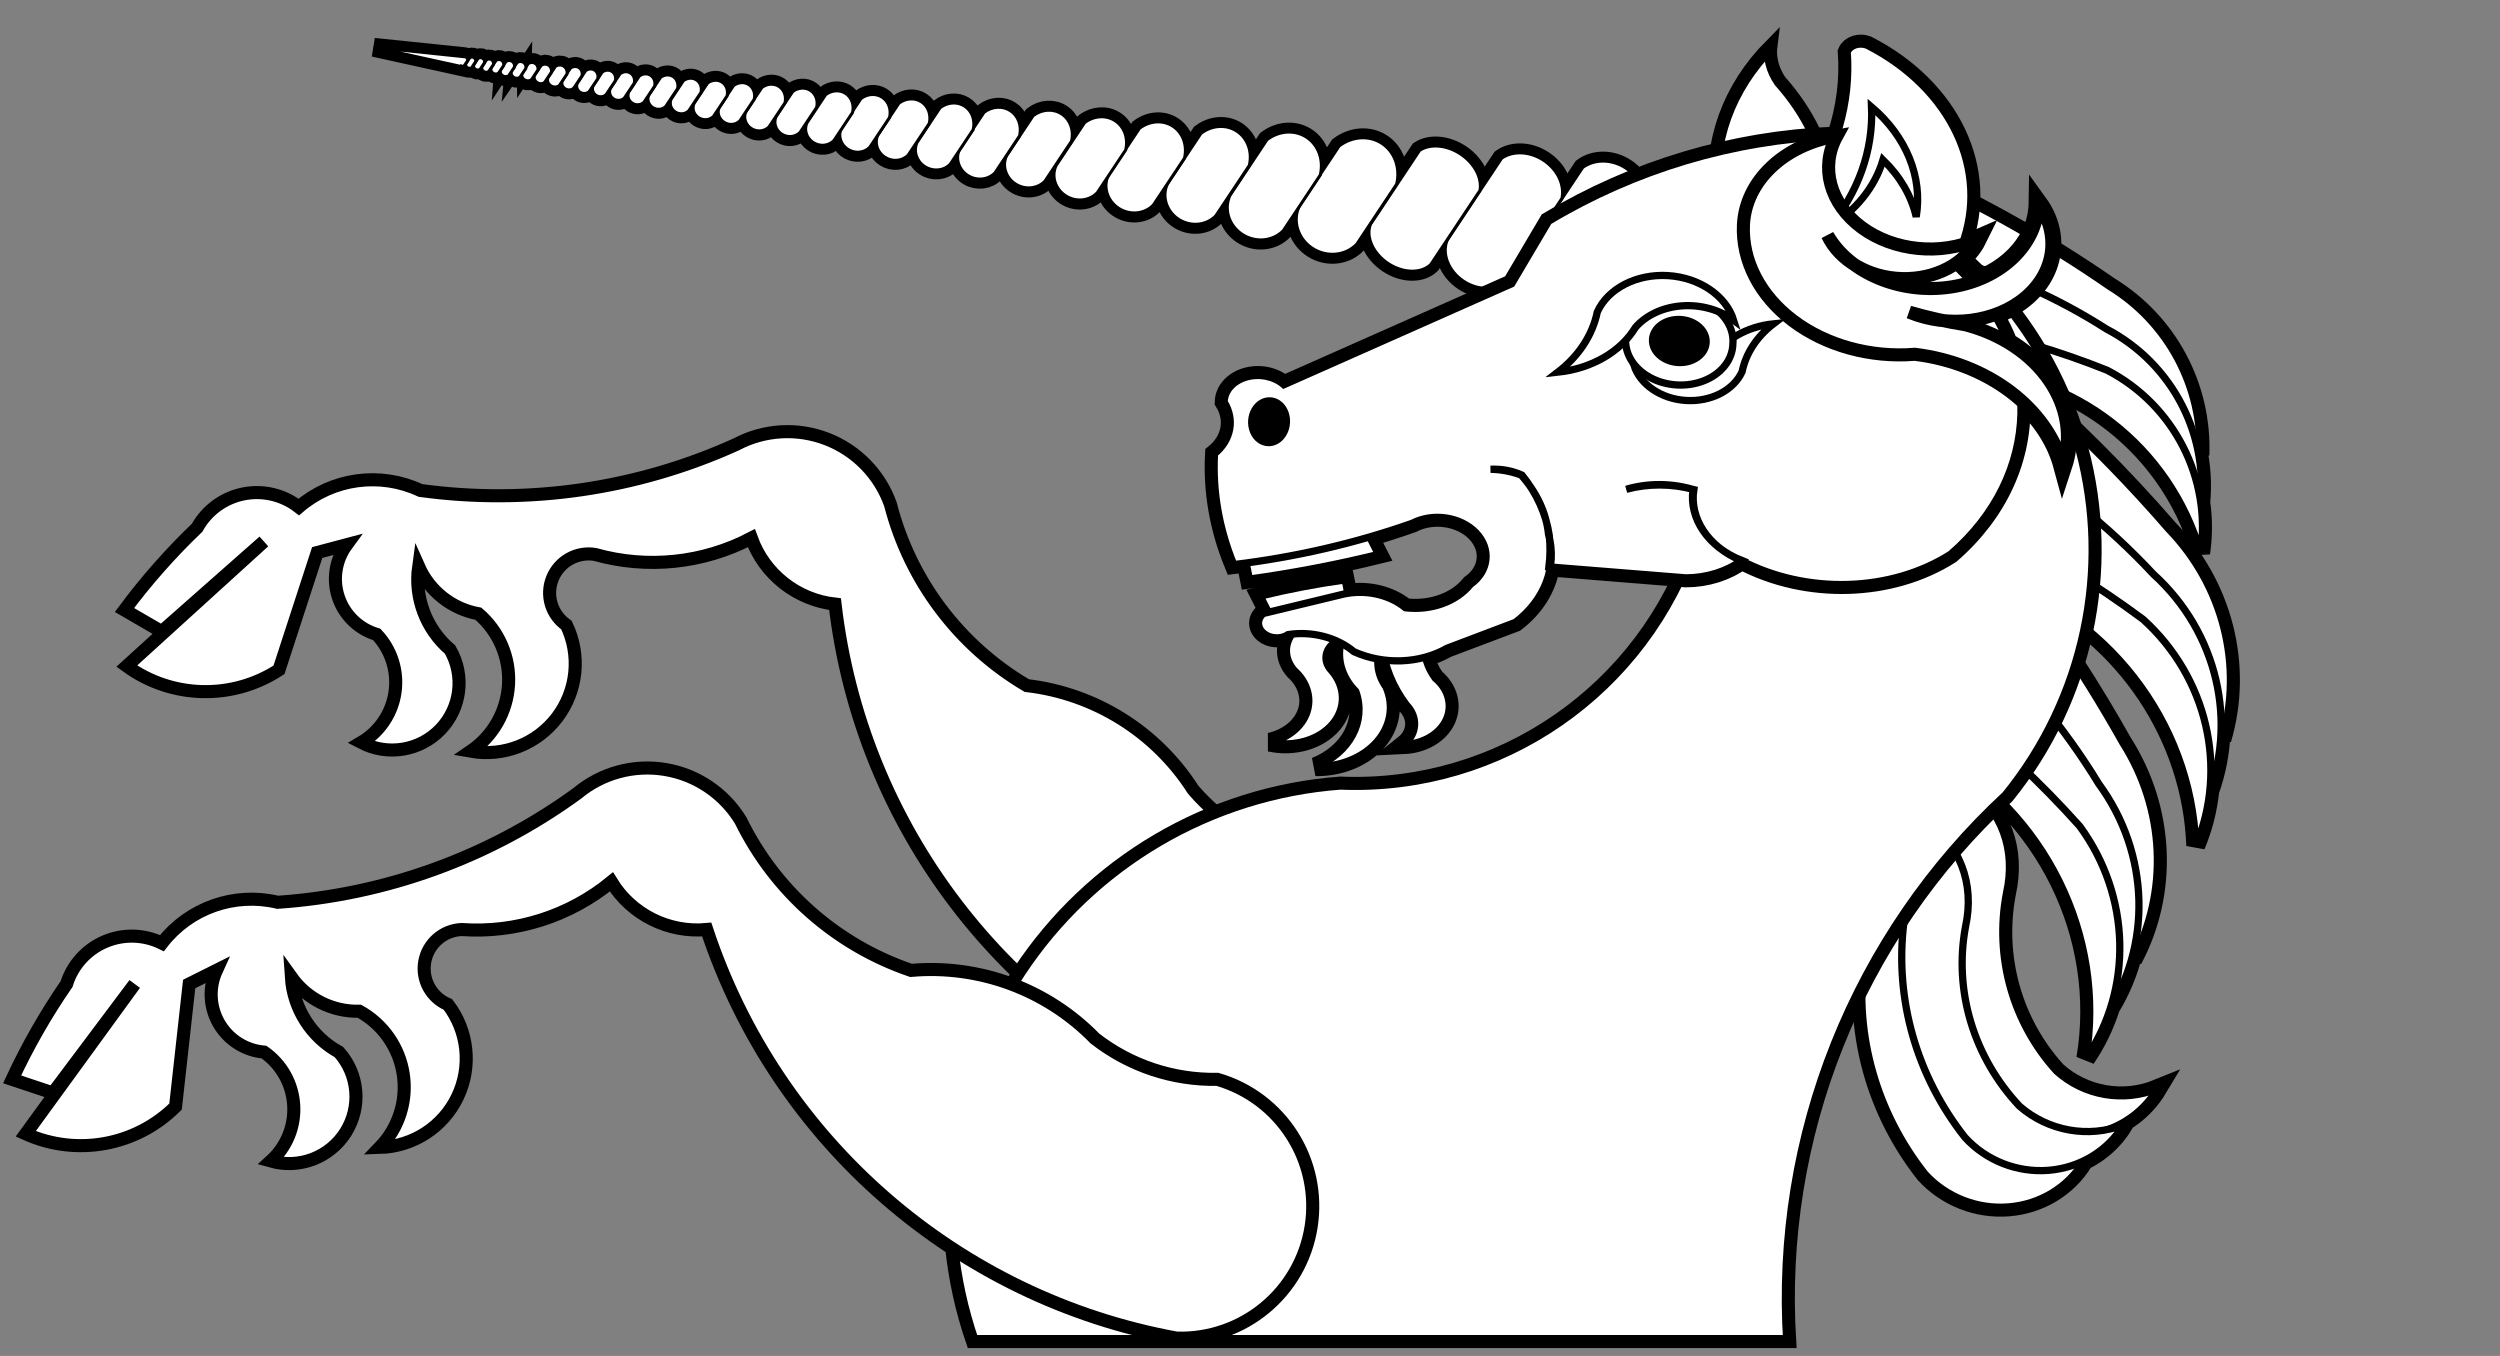 <?xml version="1.0" encoding="UTF-8" standalone="no"?>
<svg width="413px" height="224px" viewBox="0 0 413 224" version="1.1" xmlns="http://www.w3.org/2000/svg" xmlns:xlink="http://www.w3.org/1999/xlink">
    <rect x="0" y="0" width="413" height="224" fill="#808080" stroke="none"/>
    <!-- Generator: Sketch 3.6.1 (26313) - http://www.bohemiancoding.com/sketch -->
    <title>unicorn</title>
    <desc>Created with Sketch.</desc>
    <defs></defs>
    <g id="Page-1" stroke="none" stroke-width="1" fill="none" fill-rule="evenodd">
        <g id="group3-2" transform="translate(261.517, 26.9)" stroke="#000000" fill="#FFFFFF">
            <g id="shape4-3" transform="translate(39, 1)" stroke-width="3.12">
                <path d="M42.65,164.33 C45.857,163.059 48.538,160.813 50.3,157.92 C49.5,158.23 48.674,158.478 47.83,158.66 C51.207,157.41 54.057,155.047 55.91,151.96 C50.264,154.261 43.8,153.139 39.26,149.07 C32.007,141.118 28.931,130.21 30.96,119.64 C32.561,112.444 30.205,106.066 24.31,101.64 C22.717,100.068 20.325,99.631 18.279,100.539 C16.234,101.447 14.953,103.514 15.05,105.75 C13.193,105.087 11.137,105.409 9.628,106.599 C8.119,107.789 7.376,109.674 7.67,111.57 C5.212,111.053 2.735,112.174 1.599,114.32 C0.462,116.465 0.94,119.117 2.77,120.82 C5.823,123.236 7.54,126.9 7.39,130.68 C5.867,143.2 9.5,155.912 17.5,166.05 C20.997,169.875 26.119,171.892 31.293,171.481 C36.467,171.071 41.074,168.281 43.7,163.97 C43.355,164.102 43.004,164.222 42.65,164.33 L42.65,164.33 Z M26.46,49.82 C24.697,53.153 25.163,57.264 27.64,60.24 C27.451,60.419 27.277,60.613 27.12,60.82 C26.656,60.245 26.189,59.671 25.72,59.1 C19.22,63.427 17.365,72.18 21.49,79.06 C19.09,81.971 18.719,86.095 20.55,89.51 C18.351,90.898 17.651,93.787 18.95,96.12 C37.302,106.129 47.448,126.671 44.06,146.96 C45.819,144.385 47.193,141.559 48.14,138.57 C49.867,135.734 51.145,132.639 51.93,129.39 C51.899,129.807 51.862,130.224 51.82,130.64 C57.783,119.473 57.156,105.772 50.18,94.82 C45.263,86.064 39.806,77.614 33.84,69.52 C50.537,77.309 61.551,93.717 62.22,111.8 C63.429,108.924 64.21,105.879 64.54,102.76 C65.66,99.633 66.287,96.342 66.4,93 C66.452,93.416 66.499,93.833 66.54,94.25 C70.139,82.113 66.773,68.817 57.74,59.49 C49.911,50.46 41.42,42.009 32.34,34.21 C47.095,37.708 58.822,48.882 63.03,63.45 C63.436,60.682 63.443,57.87 63.05,55.1 C63.327,52.141 63.152,49.156 62.53,46.25 C62.661,46.595 62.788,46.942 62.91,47.29 C63.346,35.979 57.636,25.316 47.98,19.41 C37.614,12.236 26.615,6.024 15.12,0.85 C11.656,6.93 13.533,14.656 19.4,18.47 C18.621,21.761 19.899,25.198 22.64,27.18 C21.438,29.18 21.994,31.769 23.91,33.1 C21.232,38.57 22.243,45.196 26.46,49.82 L26.46,49.82 Z" id="path21"></path>
            </g>
            <g id="group5-5" transform="translate(73.852, 91.822) rotate(20) translate(-73.852, -91.822) translate(24.352, 12.822)" stroke-width="1.2">
                <g id="group6-6" transform="translate(53.79, 90.636) rotate(26.4) translate(-53.79, -90.636) translate(15.29, 66.636)">
                    <g id="shape7-7" transform="translate(0, 0.123)">
                        <path d="M70.01,30.53 C66.036,18.515 55.686,9.523 42.95,7.02 C28.953,3.455 14.65,1.139 0.22,0.1 C-0.566,4.592 0.832,9.184 4.006,12.538 C7.181,15.893 11.775,17.632 16.45,17.25 C35.379,9.913 57.02,15.278 70.01,30.53 L70.01,30.53 Z" id="path32"></path>
                    </g>
                    <g id="shape8-9" transform="translate(10.681, 11.899)">
                        <path d="M62.94,28.53 C60.044,14.942 48.615,4.62 34.45,2.8 C23.706,0.474 12.662,-0.271 1.69,0.59 C0.583,3.27 0.815,6.296 2.32,8.787 C3.824,11.278 6.431,12.951 9.38,13.32 C28.74,6.558 50.381,12.704 62.94,28.53 L62.94,28.53 Z" id="path37"></path>
                    </g>
                    <g id="shape9-11" transform="translate(17.57, 21)">
                        <path d="M58.92,26.53 C56.024,12.942 44.595,2.62 30.43,0.8 C20.805,0.501 11.171,1.057 1.65,2.46 C0.877,3.794 0.784,5.4 1.398,6.809 C2.013,8.218 3.266,9.271 4.79,9.66 C24.691,3.273 46.563,10.089 58.92,26.53 L58.92,26.53 Z" id="path42"></path>
                    </g>
                </g>
                <g id="group10-13" transform="translate(51.679, 56.895) rotate(14.8) translate(-51.679, -56.895) translate(13.179, 32.895)">
                    <g id="shape11-14" transform="translate(0, 0.123)">
                        <path d="M70.01,30.53 C66.036,18.515 55.686,9.523 42.95,7.02 C28.953,3.455 14.65,1.139 0.22,0.1 C-0.566,4.592 0.832,9.184 4.006,12.538 C7.181,15.893 11.775,17.632 16.45,17.25 C35.379,9.913 57.02,15.278 70.01,30.53 L70.01,30.53 Z" id="path50"></path>
                    </g>
                    <g id="shape12-16" transform="translate(10.681, 11.899)">
                        <path d="M62.94,28.53 C60.044,14.942 48.615,4.62 34.45,2.8 C23.706,0.474 12.662,-0.271 1.69,0.59 C0.583,3.27 0.815,6.296 2.32,8.787 C3.824,11.278 6.431,12.951 9.38,13.32 C28.74,6.558 50.381,12.704 62.94,28.53 L62.94,28.53 Z" id="path55"></path>
                    </g>
                    <g id="shape13-18" transform="translate(17.57, 21)">
                        <path d="M58.92,26.53 C56.024,12.942 44.595,2.62 30.43,0.8 C20.805,0.501 11.171,1.057 1.65,2.46 C0.877,3.794 0.784,5.4 1.398,6.809 C2.013,8.218 3.266,9.271 4.79,9.66 C24.691,3.273 46.563,10.089 58.92,26.53 L58.92,26.53 Z" id="path60"></path>
                    </g>
                </g>
                <g id="group14-20" transform="translate(0, 0.101)">
                    <g id="shape15-21" transform="translate(0, 0.863)">
                        <path d="M60.98,27.53 C57.52,16.752 48.505,8.686 37.41,6.44 C25.218,3.245 12.759,1.17 0.19,0.24 C-0.494,4.269 0.724,8.388 3.49,11.396 C6.256,14.405 10.258,15.964 14.33,15.62 C30.817,9.04 49.666,13.852 60.98,27.53 L60.98,27.53 Z" id="path68"></path>
                    </g>
                    <g id="shape16-23" transform="translate(9.174, 11.631)">
                        <path d="M54.95,25.53 C52.426,13.347 42.474,4.093 30.14,2.46 C20.78,0.37 11.159,-0.3 1.6,0.47 C0.634,2.874 0.836,5.59 2.147,7.824 C3.458,10.059 5.73,11.56 8.3,11.89 C25.162,5.826 44.011,11.337 54.95,25.53 L54.95,25.53 Z" id="path73"></path>
                    </g>
                    <g id="shape17-25" transform="translate(16.174, 20)">
                        <path d="M50.44,23.53 C47.916,11.347 37.964,2.093 25.63,0.46 C17.249,0.193 8.861,0.692 0.57,1.95 C-0.101,3.145 -0.18,4.583 0.354,5.844 C0.888,7.106 1.975,8.05 3.3,8.4 C20.632,2.675 39.678,8.788 50.44,23.53 L50.44,23.53 Z" id="path78"></path>
                    </g>
                </g>
                <g id="group18-27" transform="translate(26.254, 91)">
                    <g id="shape19-28" transform="translate(0, 16)">
                        <path d="M7.99,1.23 C15.296,3.374 19.849,8.561 20.84,15.87 C22.609,26.498 29.47,35.697 39.35,40.69 C45.211,42.959 51.9,41.802 56.58,37.71 C55.589,42.661 52.213,46.859 47.491,49.016 C42.769,51.172 37.265,51.029 32.67,48.63 C21.684,41.84 13.921,31.137 11.07,18.85 C9.92,15.245 7.055,12.388 3.36,11.16 C1.522,10.362 0.265,8.678 0.063,6.742 C-0.14,4.807 0.742,2.915 2.378,1.777 C4.013,0.64 6.152,0.432 7.99,1.23 L7.99,1.23 Z" id="path86"></path>
                    </g>
                    <g id="shape20-30" transform="translate(9.332, 0.537)">
                        <path d="M7.71,1.23 C14.761,3.374 19.154,8.561 20.11,15.87 C21.819,26.499 28.442,35.698 37.98,40.69 C43.637,42.959 50.093,41.802 54.61,37.71 C53.653,42.661 50.395,46.861 45.837,49.018 C41.278,51.174 35.965,51.03 31.53,48.63 C20.926,41.84 13.433,31.137 10.68,18.85 C9.571,15.246 6.806,12.388 3.24,11.16 C1.466,10.362 0.253,8.677 0.058,6.742 C-0.138,4.807 0.714,2.914 2.293,1.777 C3.871,0.64 5.936,0.432 7.71,1.23 L7.71,1.23 Z" id="path91"></path>
                    </g>
                    <g id="shape21-32" transform="translate(4.136, 8.059)">
                        <path d="M7.99,1.23 C15.296,3.374 19.849,8.561 20.84,15.87 C22.609,26.498 29.47,35.697 39.35,40.69 C45.211,42.959 51.9,41.802 56.58,37.71 C55.589,42.661 52.213,46.859 47.491,49.016 C42.769,51.172 37.265,51.029 32.67,48.63 C21.684,41.84 13.921,31.137 11.07,18.85 C9.92,15.245 7.055,12.388 3.36,11.16 C1.522,10.362 0.265,8.678 0.063,6.742 C-0.14,4.807 0.742,2.915 2.378,1.777 C4.013,0.64 6.152,0.432 7.99,1.23 L7.99,1.23 Z" id="path96"></path>
                    </g>
                </g>
            </g>
        </g>
        <g id="shape22-34" transform="translate(293.258, 20.164) rotate(3.5) translate(-293.258, -20.164) translate(282.758, 6.664)" stroke="#000000" stroke-width="2.16" fill="#FFFFFF">
            <path d="M1.49,26.53 C-0.197,17.528 2.499,8.351 9.02,0.9 C8.878,2.946 9.535,4.977 10.9,6.71 C15.794,11.567 19.032,17.359 20.3,23.52 L1.49,26.53 L1.49,26.53 Z" id="path101"></path>
        </g>
        <g id="shape23-36" transform="translate(126.696, 118.389) rotate(11.7) translate(-126.696, -118.389) translate(19.196, 70.889)" stroke="#000000" stroke-width="2.16" fill="#FFFFFF">
            <path d="M199.12,51.77 C191.799,51.906 184.654,49.523 178.88,45.02 C170.952,36.904 159.801,32.775 148.5,33.77 C136.206,29.588 126.083,20.682 120.37,9.02 C117.64,4.526 113.088,1.445 107.902,0.581 C102.715,-0.284 97.41,1.155 93.37,4.52 C78.894,15.054 61.741,21.293 43.88,22.52 C36.731,20.81 29.243,23.452 24.75,29.27 C21.794,27.814 18.35,27.723 15.322,29.021 C12.294,30.319 9.984,32.876 9,36.02 C5.565,41.009 2.554,46.278 0,51.77 L6.75,54.02 L20.25,36.02 L2.25,60.77 C10.636,64.543 20.479,62.753 27,56.27 L29.25,36.02 L33.75,33.77 C32.458,36.597 32.621,39.875 34.186,42.56 C35.751,45.245 38.524,47.001 41.62,47.27 C44.496,49.282 46.299,52.495 46.519,55.998 C46.739,59.501 45.352,62.914 42.75,65.27 C47.48,66.605 52.522,64.657 55.127,60.49 C57.732,56.323 57.272,50.936 54,47.27 C49.437,44.76 46.47,40.096 46.13,34.9 C48.717,38.517 52.925,40.621 57.37,40.52 C61.277,42.673 63.957,46.524 64.62,50.935 C65.282,55.346 63.852,59.814 60.75,63.02 C66.263,62.861 71.223,59.628 73.595,54.649 C75.966,49.669 75.351,43.781 72,39.4 C69.223,38.223 67.633,35.278 68.173,32.31 C68.712,29.342 71.236,27.145 74.25,27.02 C83.202,27.653 92.057,24.837 99,19.15 C102.323,24.559 108.43,27.61 114.75,27.02 C126.345,62.013 156.106,87.894 192.37,94.52 C203.357,94.865 212.883,86.98 214.598,76.122 C216.312,65.264 209.679,54.827 199.12,51.77 L199.12,51.77 Z" id="path106"></path>
        </g>
        <g id="shape24-38" transform="translate(156.854, 30.09)" stroke="#000000" stroke-width="2.16" fill="#FFFFFF">
            <path d="M123.05,58.78 C114.814,83.853 90.917,100.396 64.55,99.28 C42.988,100.892 23.392,112.414 11.5,130.473 C-0.392,148.531 -3.236,171.084 3.8,191.53 L138.8,191.53 C136.65,157.642 149.872,124.587 174.8,101.53 C187.848,85.429 192.408,64.058 187.068,44.033 C181.728,24.009 167.133,7.746 147.8,0.28 C135.054,2.326 124.259,10.789 119.229,22.678 C114.199,34.567 115.643,48.207 123.05,58.78 L123.05,58.78 Z" id="path111"></path>
        </g>
        <g id="shape25-40" transform="translate(2, 126.539)" stroke="#000000" stroke-width="2.16" fill="#FFFFFF">
            <path d="M199.12,51.77 C191.799,51.906 184.654,49.523 178.88,45.02 C170.952,36.904 159.801,32.775 148.5,33.77 C136.206,29.588 126.083,20.682 120.37,9.02 C117.64,4.526 113.088,1.445 107.902,0.581 C102.715,-0.284 97.41,1.155 93.37,4.52 C78.894,15.054 61.741,21.293 43.88,22.52 C36.731,20.81 29.243,23.452 24.75,29.27 C21.794,27.814 18.35,27.723 15.322,29.021 C12.294,30.319 9.984,32.876 9,36.02 C5.565,41.009 2.554,46.278 0,51.77 L6.75,54.02 L20.25,36.02 L2.25,60.77 C10.636,64.543 20.479,62.753 27,56.27 L29.25,36.02 L33.75,33.77 C32.458,36.597 32.621,39.875 34.186,42.56 C35.751,45.245 38.524,47.001 41.62,47.27 C44.496,49.282 46.299,52.495 46.519,55.998 C46.739,59.501 45.352,62.914 42.75,65.27 C47.48,66.605 52.522,64.657 55.127,60.49 C57.732,56.323 57.272,50.936 54,47.27 C49.437,44.76 46.47,40.096 46.13,34.9 C48.717,38.517 52.925,40.621 57.37,40.52 C61.277,42.673 63.957,46.524 64.62,50.935 C65.282,55.346 63.852,59.814 60.75,63.02 C66.263,62.861 71.223,59.628 73.595,54.649 C75.966,49.669 75.351,43.781 72,39.4 C69.223,38.223 67.633,35.278 68.173,32.31 C68.712,29.342 71.236,27.145 74.25,27.02 C83.202,27.653 92.057,24.837 99,19.15 C102.323,24.559 108.43,27.61 114.75,27.02 C126.345,62.013 156.106,87.894 192.37,94.52 C203.357,94.865 212.883,86.98 214.598,76.122 C216.312,65.264 209.679,54.827 199.12,51.77 L199.12,51.77 Z" id="path116"></path>
        </g>
        <g id="group26-42" transform="translate(181.479, 35.393) rotate(3) translate(-181.479, -35.393) translate(60.479, 13.393)">
            <g id="shape27-43">
                <path d="M15.31,2.59 L15.59,2.12 C15.613,1.976 15.579,1.829 15.494,1.712 C15.409,1.596 15.282,1.52 15.14,1.501 L0,0.73 L14.54,3.14 L14.57,3.06 C14.766,3.132 14.977,3.088 15.099,2.95 L15.31,2.59 L15.31,2.59 Z M16.62,2.72 L16.92,2.22 C16.962,1.959 16.844,1.701 16.621,1.57 C16.399,1.438 16.118,1.46 15.912,1.624 L15.61,2.13 L15.33,2.6 C15.235,2.838 15.35,3.124 15.602,3.273 C15.853,3.422 16.166,3.389 16.338,3.196 L16.62,2.72 L16.62,2.72 Z M18.01,2.97 L18.39,2.32 C18.436,2.034 18.306,1.752 18.063,1.608 C17.819,1.464 17.511,1.487 17.286,1.667 L16.95,2.24 L16.65,2.74 C16.546,3.001 16.672,3.314 16.948,3.477 C17.223,3.64 17.566,3.605 17.754,3.393 L18.01,2.97 L18.01,2.97 Z M19.54,3.1 C19.417,3.408 19.566,3.777 19.891,3.969 C20.215,4.161 20.619,4.119 20.841,3.87 L21.05,3.51 C21.014,3.846 21.228,4.187 21.573,4.345 C21.919,4.503 22.312,4.438 22.536,4.188 L22.87,3.62 C22.823,3.97 23.042,4.331 23.402,4.5 C23.762,4.668 24.176,4.603 24.41,4.341 L24.62,3.98 C24.627,4.351 24.888,4.703 25.272,4.855 C25.655,5.007 26.076,4.926 26.319,4.654 L26.74,3.95 L27.27,3.06 C27.344,2.631 27.152,2.205 26.786,1.988 C26.421,1.77 25.957,1.807 25.62,2.08 L25.28,2.67 C25.255,2.321 25.043,2.017 24.729,1.879 C24.414,1.741 24.047,1.791 23.773,2.009 L23.37,2.67 C23.385,2.313 23.195,1.984 22.884,1.825 C22.572,1.666 22.195,1.706 21.916,1.928 L21.59,2.49 C21.596,2.172 21.421,1.881 21.142,1.743 C20.862,1.605 20.527,1.642 20.278,1.84 L19.87,2.52 C19.921,2.214 19.783,1.911 19.522,1.756 C19.261,1.602 18.931,1.628 18.69,1.822 L18.4,2.33 L18.01,2.98 C17.898,3.261 18.034,3.598 18.33,3.773 C18.627,3.948 18.995,3.91 19.198,3.683 L19.54,3.1 L19.54,3.1 L19.54,3.1 Z M28.97,4.21 L29.51,3.29 C29.579,2.839 29.372,2.395 28.987,2.169 C28.603,1.943 28.117,1.979 27.76,2.26 L27.28,3.07 L26.76,3.96 C26.594,4.375 26.795,4.871 27.232,5.13 C27.67,5.389 28.214,5.332 28.513,4.997 L28.97,4.21 L28.97,4.21 Z M31.33,4.77 C31.258,5.259 31.538,5.747 32.015,5.962 C32.491,6.176 33.046,6.065 33.37,5.69 L33.84,4.89 L34.59,3.64 C34.697,3.093 34.479,2.562 34.04,2.302 C33.601,2.043 33.032,2.11 32.61,2.47 L32.11,3.32 C32.129,2.832 31.869,2.381 31.443,2.165 C31.016,1.949 30.501,2.005 30.12,2.31 L29.53,3.31 L28.99,4.22 C28.797,4.689 29.025,5.255 29.523,5.546 C30.021,5.838 30.638,5.767 30.97,5.38 L31.33,4.77 L31.33,4.77 Z M36.51,5.17 L37.22,3.97 C37.324,3.402 37.094,2.852 36.637,2.584 C36.181,2.315 35.592,2.381 35.15,2.75 L34.61,3.65 L33.87,4.91 C33.646,5.435 33.865,6.054 34.385,6.363 C34.904,6.672 35.567,6.577 35.94,6.14 L36.51,5.17 L36.51,5.17 Z M39.35,5.48 L40.13,4.16 C40.239,3.549 39.99,2.96 39.5,2.67 C39.011,2.38 38.378,2.447 37.9,2.84 L37.22,3.98 L36.51,5.17 C36.266,5.738 36.503,6.409 37.066,6.743 C37.629,7.078 38.347,6.974 38.75,6.5 L39.35,5.48 L39.35,5.48 Z M42.4,5.87 L43.28,4.39 C43.405,3.724 43.137,3.079 42.604,2.762 C42.07,2.444 41.379,2.519 40.86,2.95 L40.14,4.16 L39.36,5.48 C39.107,6.093 39.365,6.808 39.968,7.167 C40.571,7.526 41.34,7.421 41.78,6.92 L42.4,5.87 L42.4,5.87 Z M45.76,6.23 L46.66,4.71 C46.795,3.992 46.505,3.296 45.93,2.955 C45.355,2.613 44.61,2.694 44.05,3.16 L43.32,4.41 L42.44,5.89 C42.167,6.551 42.445,7.323 43.096,7.71 C43.747,8.097 44.577,7.982 45.05,7.44 L45.76,6.23 L45.76,6.23 Z M49.44,6.67 L50.47,4.92 C50.621,4.119 50.297,3.344 49.655,2.964 C49.013,2.584 48.182,2.678 47.56,3.2 L46.67,4.71 L45.77,6.24 C45.476,6.973 45.788,7.823 46.507,8.249 C47.226,8.676 48.141,8.553 48.67,7.96 L49.44,6.67 L49.44,6.67 Z M53.27,7.18 L54.37,5.34 C54.529,4.509 54.193,3.702 53.525,3.308 C52.858,2.915 51.994,3.015 51.35,3.56 L50.53,4.96 L49.5,6.7 C49.187,7.462 49.51,8.351 50.261,8.795 C51.011,9.238 51.966,9.105 52.51,8.48 L53.27,7.18 L53.27,7.18 Z M57.41,7.87 C57.187,8.758 57.643,9.701 58.508,10.14 C59.373,10.578 60.417,10.396 61.02,9.7 L61.87,8.26 C61.535,9.263 62.006,10.382 62.989,10.919 C63.973,11.456 65.189,11.259 65.88,10.45 L66.95,8.64 L68.32,6.33 C68.525,5.243 68.087,4.19 67.215,3.673 C66.343,3.157 65.215,3.283 64.37,3.99 L63.21,5.94 C63.356,4.985 62.95,4.078 62.179,3.639 C61.408,3.2 60.423,3.315 59.68,3.93 L58.72,5.55 C58.828,4.659 58.428,3.828 57.701,3.436 C56.974,3.043 56.059,3.162 55.37,3.74 L54.41,5.36 L53.32,7.21 C52.985,8.049 53.344,9.021 54.167,9.508 C54.991,9.994 56.037,9.851 56.64,9.17 L57.41,7.87 L57.41,7.87 Z M68.34,6.34 L66.97,8.66 C66.533,9.697 66.971,10.914 67.997,11.519 C69.023,12.124 70.327,11.932 71.06,11.07 L73.57,6.81 C73.777,5.689 73.323,4.605 72.424,4.074 C71.525,3.543 70.362,3.672 69.49,4.4 L68.34,6.34 L68.34,6.34 Z M83.85,10.96 C83.391,12.274 83.993,13.753 85.28,14.473 C86.567,15.192 88.171,14.947 89.09,13.89 L90.41,11.66 L92.29,8.47 C92.553,7.045 91.974,5.666 90.831,4.992 C89.687,4.318 88.208,4.483 87.1,5.41 L85.67,7.83 C85.927,6.491 85.388,5.192 84.313,4.557 C83.238,3.922 81.847,4.082 80.81,4.96 L79.58,7.04 C79.692,5.827 79.124,4.715 78.127,4.196 C77.131,3.678 75.889,3.847 74.95,4.63 L72.12,9.42 C71.635,10.583 72.124,11.945 73.272,12.626 C74.42,13.306 75.881,13.099 76.71,12.14 L77.66,10.53 C77.417,11.75 78.079,13.006 79.266,13.576 C80.453,14.145 81.86,13.883 82.68,12.94 L83.85,10.96 L83.85,10.96 Z M97.34,12.93 C96.948,14.46 97.73,16.088 99.221,16.847 C100.711,17.605 102.511,17.291 103.55,16.09 L105.3,13.14 L107.3,9.75 C107.609,8.082 106.933,6.469 105.595,5.679 C104.256,4.89 102.526,5.084 101.23,6.17 L99.63,8.87 C99.815,7.355 99.136,5.943 97.902,5.275 C96.667,4.607 95.111,4.809 93.94,5.79 L92.34,8.5 L90.46,11.69 C89.881,13.117 90.486,14.777 91.889,15.608 C93.292,16.438 95.076,16.194 96.1,15.03 L97.34,12.93 L97.34,12.93 Z M107.31,9.76 L105.31,13.15 C104.627,14.811 105.332,16.749 106.969,17.715 C108.607,18.681 110.687,18.386 111.87,17.02 L115.92,10.18 C116.26,8.375 115.532,6.626 114.084,5.77 C112.636,4.914 110.763,5.124 109.36,6.3 L107.31,9.76 L107.31,9.76 Z M132.1,16.38 C131.24,18.469 132.124,20.907 134.182,22.125 C136.241,23.342 138.859,22.975 140.35,21.26 L145.45,12.65 C145.873,10.382 144.956,8.186 143.137,7.11 C141.318,6.034 138.965,6.296 137.2,7.77 L134.69,12 C135.085,9.888 134.232,7.843 132.538,6.841 C130.843,5.84 128.652,6.085 127.01,7.46 L124.97,10.92 C125.234,9.026 124.409,7.242 122.873,6.388 C121.338,5.534 119.388,5.775 117.92,7 L113.58,14.33 C112.84,16.108 113.591,18.19 115.346,19.228 C117.102,20.266 119.335,19.948 120.6,18.48 L122.13,15.89 C121.566,17.831 122.518,19.939 124.409,20.94 C126.301,21.941 128.614,21.562 129.95,20.03 L132.11,16.39 L132.1,16.38 L132.1,16.38 Z M165.89,21.29 L169.92,14.47 C170.425,11.772 169.336,9.159 167.173,7.878 C165.009,6.596 162.21,6.906 160.11,8.66 L157.27,13.46 C157.67,10.983 156.627,8.62 154.629,7.477 C152.631,6.333 150.073,6.635 148.15,8.24 L142.53,17.73 C141.57,20.035 142.543,22.734 144.819,24.08 C147.095,25.425 149.99,25.013 151.63,23.11 L153.93,19.21 C153.081,21.698 154.232,24.483 156.668,25.832 C159.104,27.181 162.129,26.709 163.86,24.71 L165.89,21.29 L165.89,21.29 Z M178.72,23.24 L183.73,14.77 C183.996,12.685 182.577,10.325 180.222,8.934 C177.867,7.543 175.116,7.44 173.42,8.68 L169.98,14.5 L165.94,21.32 C165.233,23.436 166.601,26.11 169.167,27.628 C171.733,29.146 174.735,29.058 176.25,27.42 L178.72,23.24 L178.72,23.24 Z M191.5,25.21 L197.31,15.38 C197.679,13.121 196.33,10.642 193.975,9.251 C191.62,7.86 188.8,7.876 187,9.29 L183.75,14.79 L178.74,23.26 C177.928,25.572 179.213,28.383 181.775,29.896 C184.337,31.409 187.418,31.178 189.05,29.35 L191.5,25.21 L191.5,25.21 Z M197.33,15.4 L191.52,25.22 C190.6,27.707 191.827,30.663 194.415,32.193 C197.003,33.723 200.184,33.375 201.92,31.37 L210.86,16.24 C211.306,13.828 210.002,11.243 207.631,9.842 C205.261,8.441 202.367,8.546 200.47,10.1 L197.33,15.4 L197.33,15.4 Z M224.3,17.06 C224.705,14.568 223.405,12.003 221.066,10.679 C218.727,9.355 215.866,9.564 213.95,11.2 L204.55,27.08 C203.558,29.677 204.717,32.706 207.283,34.224 C209.848,35.742 213.061,35.3 214.86,33.18 L217.07,29.44 C216.523,31.312 217.037,33.389 218.431,34.933 C219.824,36.478 221.9,37.27 223.92,37.03 C223.676,39.672 226.555,42.112 230.36,42.49 C232.348,42.688 234.298,42.282 235.713,41.376 C237.128,40.471 237.87,39.153 237.75,37.76 L240.07,14.53 C240.464,13.188 239.998,11.748 238.79,10.58 C237.581,9.412 235.749,8.629 233.76,8.43 C231.77,8.23 229.817,8.635 228.4,9.541 C226.983,10.446 226.239,11.765 226.36,13.16 L226.31,13.65 L224.3,17.06 L224.3,17.06 Z" id="path124" fill="#FFFFFF"></path>
                <path d="M15.31,2.59 L15.59,2.12 C15.613,1.976 15.579,1.829 15.494,1.712 C15.409,1.596 15.282,1.52 15.14,1.501 L0,0.73 L14.54,3.14 L14.57,3.06 C14.766,3.132 14.977,3.088 15.099,2.95 L15.31,2.59 M16.62,2.72 L16.92,2.22 C16.962,1.959 16.844,1.701 16.621,1.57 C16.399,1.438 16.118,1.46 15.912,1.624 L15.61,2.13 L15.33,2.6 C15.235,2.838 15.35,3.124 15.602,3.273 C15.853,3.422 16.166,3.389 16.338,3.196 L16.62,2.72 M18.01,2.97 L18.39,2.32 C18.436,2.034 18.306,1.752 18.063,1.608 C17.819,1.464 17.511,1.487 17.286,1.667 L16.95,2.24 L16.65,2.74 C16.546,3.001 16.672,3.314 16.948,3.477 C17.223,3.64 17.566,3.605 17.754,3.393 L18.01,2.97 M19.54,3.1 C19.417,3.408 19.566,3.777 19.891,3.969 C20.215,4.161 20.619,4.119 20.841,3.87 L21.05,3.51 C21.014,3.846 21.228,4.187 21.573,4.345 C21.919,4.503 22.312,4.438 22.536,4.188 L22.87,3.62 C22.823,3.97 23.042,4.331 23.402,4.5 C23.762,4.668 24.176,4.603 24.41,4.341 L24.62,3.98 C24.627,4.351 24.888,4.703 25.272,4.855 C25.655,5.007 26.076,4.926 26.319,4.654 L26.74,3.95 L27.27,3.06 C27.344,2.631 27.152,2.205 26.786,1.988 C26.421,1.77 25.957,1.807 25.62,2.08 L25.28,2.67 C25.255,2.321 25.043,2.017 24.729,1.879 C24.414,1.741 24.047,1.791 23.773,2.009 L23.37,2.67 C23.385,2.313 23.195,1.984 22.884,1.825 C22.572,1.666 22.195,1.706 21.916,1.928 L21.59,2.49 C21.596,2.172 21.421,1.881 21.142,1.743 C20.862,1.605 20.527,1.642 20.278,1.84 L19.87,2.52 C19.921,2.214 19.783,1.911 19.522,1.756 C19.261,1.602 18.931,1.628 18.69,1.822 L18.4,2.33 L18.01,2.98 C17.898,3.261 18.034,3.598 18.33,3.773 C18.627,3.948 18.995,3.91 19.198,3.683 L19.54,3.1 M28.97,4.21 L29.51,3.29 C29.579,2.839 29.372,2.395 28.987,2.169 C28.603,1.943 28.117,1.979 27.76,2.26 L27.28,3.07 L26.76,3.96 C26.594,4.375 26.795,4.871 27.232,5.13 C27.67,5.389 28.214,5.332 28.513,4.997 L28.97,4.21 M31.33,4.77 C31.258,5.259 31.538,5.747 32.015,5.962 C32.491,6.176 33.046,6.065 33.37,5.69 L33.84,4.89 L34.59,3.64 C34.697,3.093 34.479,2.562 34.04,2.302 C33.601,2.043 33.032,2.11 32.61,2.47 L32.11,3.32 C32.129,2.832 31.869,2.381 31.443,2.165 C31.016,1.949 30.501,2.005 30.12,2.31 L29.53,3.31 L28.99,4.22 C28.797,4.689 29.025,5.255 29.523,5.546 C30.021,5.838 30.638,5.767 30.97,5.38 L31.33,4.77 M36.51,5.17 L37.22,3.97 C37.324,3.402 37.094,2.852 36.637,2.584 C36.181,2.315 35.592,2.381 35.15,2.75 L34.61,3.65 L33.87,4.91 C33.646,5.435 33.865,6.054 34.385,6.363 C34.904,6.672 35.567,6.577 35.94,6.14 L36.51,5.17 M39.35,5.48 L40.13,4.16 C40.239,3.549 39.99,2.96 39.5,2.67 C39.011,2.38 38.378,2.447 37.9,2.84 L37.22,3.98 L36.51,5.17 C36.266,5.738 36.503,6.409 37.066,6.743 C37.629,7.078 38.347,6.974 38.75,6.5 L39.35,5.48 M42.4,5.87 L43.28,4.39 C43.405,3.724 43.137,3.079 42.604,2.762 C42.07,2.444 41.379,2.519 40.86,2.95 L40.14,4.16 L39.36,5.48 C39.107,6.093 39.365,6.808 39.968,7.167 C40.571,7.526 41.34,7.421 41.78,6.92 L42.4,5.87 M45.76,6.23 L46.66,4.71 C46.795,3.992 46.505,3.296 45.93,2.955 C45.355,2.613 44.61,2.694 44.05,3.16 L43.32,4.41 L42.44,5.89 C42.167,6.551 42.445,7.323 43.096,7.71 C43.747,8.097 44.577,7.982 45.05,7.44 L45.76,6.23 M49.44,6.67 L50.47,4.92 C50.621,4.119 50.297,3.344 49.655,2.964 C49.013,2.584 48.182,2.678 47.56,3.2 L46.67,4.71 L45.77,6.24 C45.476,6.973 45.788,7.823 46.507,8.249 C47.226,8.676 48.141,8.553 48.67,7.96 L49.44,6.67 M53.27,7.18 L54.37,5.34 C54.529,4.509 54.193,3.702 53.525,3.308 C52.858,2.915 51.994,3.015 51.35,3.56 L50.53,4.96 L49.5,6.7 C49.187,7.462 49.51,8.351 50.261,8.795 C51.011,9.238 51.966,9.105 52.51,8.48 L53.27,7.18 M57.41,7.87 C57.187,8.758 57.643,9.701 58.508,10.14 C59.373,10.578 60.417,10.396 61.02,9.7 L61.87,8.26 C61.535,9.263 62.006,10.382 62.989,10.919 C63.973,11.456 65.189,11.259 65.88,10.45 L66.95,8.64 L68.32,6.33 C68.525,5.243 68.087,4.19 67.215,3.673 C66.343,3.157 65.215,3.283 64.37,3.99 L63.21,5.94 C63.356,4.985 62.95,4.078 62.179,3.639 C61.408,3.2 60.423,3.315 59.68,3.93 L58.72,5.55 C58.828,4.659 58.428,3.828 57.701,3.436 C56.974,3.043 56.059,3.162 55.37,3.74 L54.41,5.36 L53.32,7.21 C52.985,8.049 53.344,9.021 54.167,9.508 C54.991,9.994 56.037,9.851 56.64,9.17 L57.41,7.87 M68.34,6.34 L66.97,8.66 C66.533,9.697 66.971,10.914 67.997,11.519 C69.023,12.124 70.327,11.932 71.06,11.07 L73.57,6.81 C73.777,5.689 73.323,4.605 72.424,4.074 C71.525,3.543 70.362,3.672 69.49,4.4 L68.34,6.34 M83.85,10.96 C83.391,12.274 83.993,13.753 85.28,14.473 C86.567,15.192 88.171,14.947 89.09,13.89 L90.41,11.66 L92.29,8.47 C92.553,7.045 91.974,5.666 90.831,4.992 C89.687,4.318 88.208,4.483 87.1,5.41 L85.67,7.83 C85.927,6.491 85.388,5.192 84.313,4.557 C83.238,3.922 81.847,4.082 80.81,4.96 L79.58,7.04 C79.692,5.827 79.124,4.715 78.127,4.196 C77.131,3.678 75.889,3.847 74.95,4.63 L72.12,9.42 C71.635,10.583 72.124,11.945 73.272,12.626 C74.42,13.306 75.881,13.099 76.71,12.14 L77.66,10.53 C77.417,11.75 78.079,13.006 79.266,13.576 C80.453,14.145 81.86,13.883 82.68,12.94 L83.85,10.96 M97.34,12.93 C96.948,14.46 97.73,16.088 99.221,16.847 C100.711,17.605 102.511,17.291 103.55,16.09 L105.3,13.14 L107.3,9.75 C107.609,8.082 106.933,6.469 105.595,5.679 C104.256,4.89 102.526,5.084 101.23,6.17 L99.63,8.87 C99.815,7.355 99.136,5.943 97.902,5.275 C96.667,4.607 95.111,4.809 93.94,5.79 L92.34,8.5 L90.46,11.69 C89.881,13.117 90.486,14.777 91.889,15.608 C93.292,16.438 95.076,16.194 96.1,15.03 L97.34,12.93 M107.31,9.76 L105.31,13.15 C104.627,14.811 105.332,16.749 106.969,17.715 C108.607,18.681 110.687,18.386 111.87,17.02 L115.92,10.18 C116.26,8.375 115.532,6.626 114.084,5.77 C112.636,4.914 110.763,5.124 109.36,6.3 L107.31,9.76 M132.1,16.38 C131.24,18.469 132.124,20.907 134.182,22.125 C136.241,23.342 138.859,22.975 140.35,21.26 L145.45,12.65 C145.873,10.382 144.956,8.186 143.137,7.11 C141.318,6.034 138.965,6.296 137.2,7.77 L134.69,12 C135.085,9.888 134.232,7.843 132.538,6.841 C130.843,5.84 128.652,6.085 127.01,7.46 L124.97,10.92 C125.234,9.026 124.409,7.242 122.873,6.388 C121.338,5.534 119.388,5.775 117.92,7 L113.58,14.33 C112.84,16.108 113.591,18.19 115.346,19.228 C117.102,20.266 119.335,19.948 120.6,18.48 L122.13,15.89 C121.566,17.831 122.518,19.939 124.409,20.94 C126.301,21.941 128.614,21.562 129.95,20.03 L132.11,16.39 M165.89,21.29 L169.92,14.47 C170.425,11.772 169.336,9.159 167.173,7.878 C165.009,6.596 162.21,6.906 160.11,8.66 L157.27,13.46 C157.67,10.983 156.627,8.62 154.629,7.477 C152.631,6.333 150.073,6.635 148.15,8.24 L142.53,17.73 C141.57,20.035 142.543,22.734 144.819,24.08 C147.095,25.425 149.99,25.013 151.63,23.11 L153.93,19.21 C153.081,21.698 154.232,24.483 156.668,25.832 C159.104,27.181 162.129,26.709 163.86,24.71 L165.89,21.29 M178.72,23.24 L183.73,14.77 C183.996,12.685 182.577,10.325 180.222,8.934 C177.867,7.543 175.116,7.44 173.42,8.68 L169.98,14.5 L165.94,21.32 C165.233,23.436 166.601,26.11 169.167,27.628 C171.733,29.146 174.735,29.058 176.25,27.42 L178.72,23.24 M191.5,25.21 L197.31,15.38 C197.679,13.121 196.33,10.642 193.975,9.251 C191.62,7.86 188.8,7.876 187,9.29 L183.75,14.79 L178.74,23.26 C177.928,25.572 179.213,28.383 181.775,29.896 C184.337,31.409 187.418,31.178 189.05,29.35 L191.5,25.21 M197.33,15.4 L191.52,25.22 C190.6,27.707 191.827,30.663 194.415,32.193 C197.003,33.723 200.184,33.375 201.92,31.37 L210.86,16.24 C211.306,13.828 210.002,11.243 207.631,9.842 C205.261,8.441 202.367,8.546 200.47,10.1 L197.33,15.4 M224.3,17.06 C224.705,14.568 223.405,12.003 221.066,10.679 C218.727,9.355 215.866,9.564 213.95,11.2 L204.55,27.08 C203.558,29.677 204.717,32.706 207.283,34.224 C209.848,35.742 213.061,35.3 214.86,33.18 L217.07,29.44 C216.523,31.312 217.037,33.389 218.431,34.933 C219.824,36.478 221.9,37.27 223.92,37.03 C223.676,39.672 226.555,42.112 230.36,42.49 C232.348,42.688 234.298,42.282 235.713,41.376 C237.128,40.471 237.87,39.153 237.75,37.76 L240.07,14.53 C240.464,13.188 239.998,11.748 238.79,10.58 C237.581,9.412 235.749,8.629 233.76,8.43 C231.77,8.23 229.817,8.635 228.4,9.541 C226.983,10.446 226.239,11.765 226.36,13.16 L226.31,13.65 L224.3,17.06" id="path126" stroke="#000000" stroke-width="3.12" fill="#000000"></path>
            </g>
            <g id="group28-46" stroke="#000000" stroke-width="0.5" fill="#FFFFFF">
                <g id="shape29-47" transform="translate(214.38, 22.138) rotate(-59.4) translate(-214.38, -22.138) translate(200.38, 15.638)">
                    <path d="M4.74,12.53 L23.19,12.53 C25.612,11.697 27.256,9.278 27.256,6.545 C27.256,3.812 25.612,1.393 23.19,0.56 L4.74,0.56 C2.012,1.042 0.01,3.575 0.01,6.545 C0.01,9.515 2.012,12.048 4.74,12.53 L4.74,12.53 Z" id="path134"></path>
                </g>
                <g id="shape30-49" transform="translate(227.033, 24.101) rotate(-59.4) translate(-227.033, -24.101) translate(213.033, 17.601)">
                    <path d="M4.72,12.53 L23.1,12.53 C25.513,11.697 27.15,9.278 27.15,6.545 C27.15,3.812 25.513,1.393 23.1,0.56 L4.72,0.56 C2.003,1.042 0.008,3.575 0.008,6.545 C0.008,9.515 2.003,12.048 4.72,12.53 L4.72,12.53 Z" id="path139"></path>
                </g>
                <g id="shape31-51" transform="translate(232.005, 25.063) rotate(-84.3) translate(-232.005, -25.063) translate(214.505, 17.563)">
                    <path d="M5.44,0.7 C4.065,0.442 2.679,1.051 1.638,2.37 C0.596,3.689 -0.001,5.591 -3.63898589e-16,7.59 C-0.001,9.589 0.596,11.491 1.638,12.81 C2.679,14.129 4.065,14.738 5.44,14.48 L28.78,14.48 C30.155,14.738 31.541,14.129 32.582,12.81 C33.624,11.491 34.221,9.589 34.22,7.59 C34.221,5.591 33.624,3.689 32.582,2.37 C31.541,1.051 30.155,0.442 28.78,0.7 L5.44,0.7 L5.44,0.7 Z" id="path144"></path>
                </g>
                <g id="shape32-53" transform="translate(201.044, 20.991) rotate(-59.4) translate(-201.044, -20.991) translate(188.044, 14.491)">
                    <path d="M4.51,12.53 L22.08,12.53 C24.384,11.688 25.947,9.249 25.947,6.495 C25.947,3.741 24.384,1.302 22.08,0.46 L4.51,0.46 C1.916,0.95 0.015,3.503 0.015,6.495 C0.015,9.487 1.916,12.04 4.51,12.53 L4.51,12.53 Z" id="path149"></path>
                </g>
                <g id="shape33-55" transform="translate(187.842, 19.539) rotate(-59.4) translate(-187.842, -19.539) translate(175.842, 13.039)">
                    <path d="M4.17,12.53 L20.4,12.53 C22.53,11.697 23.975,9.278 23.975,6.545 C23.975,3.812 22.53,1.393 20.4,0.56 L4.17,0.56 C1.771,1.042 0.011,3.575 0.011,6.545 C0.011,9.515 1.771,12.048 4.17,12.53 L4.17,12.53 Z" id="path154"></path>
                </g>
                <g id="shape34-57" transform="translate(174.736, 18.123) rotate(-59.4) translate(-174.736, -18.123) translate(163.736, 11.623)">
                    <path d="M3.77,12.53 L18.46,12.53 C20.388,11.697 21.696,9.278 21.696,6.545 C21.696,3.812 20.388,1.393 18.46,0.56 L3.77,0.56 C1.599,1.042 0.006,3.575 0.006,6.545 C0.006,9.515 1.599,12.048 3.77,12.53 L3.77,12.53 Z" id="path159"></path>
                </g>
                <g id="shape35-59" transform="translate(162.088, 16.837) rotate(-59.4) translate(-162.088, -16.837) translate(151.588, 10.837)">
                    <path d="M4.62,11.53 L16.53,11.53 C19.108,10.589 20.8,8.322 20.8,5.808 C20.8,3.294 19.108,1.044 16.53,0.13 L4.62,0.13 C1.961,0.514 -0,2.896 -0,5.74 C-0,8.584 1.961,11.042 4.62,11.53 L4.62,11.53 Z" id="path164"></path>
                </g>
                <g id="shape36-61" transform="translate(149.772, 15.373) rotate(-59.4) translate(-149.772, -15.373) translate(139.772, 9.373)">
                    <path d="M4.28,11.53 L15.32,11.53 C17.705,10.657 19.27,8.557 19.27,6.23 C19.27,3.903 17.705,1.819 15.32,0.97 L4.28,0.97 C1.823,1.333 0.014,3.537 0.014,6.167 C0.014,8.797 1.823,11.071 4.28,11.53 L4.28,11.53 Z" id="path169"></path>
                </g>
                <g id="shape37-63" transform="translate(138.624, 14.299) rotate(-59.4) translate(-138.624, -14.299) translate(129.624, 8.799)">
                    <path d="M3.89,10.53 L13.9,10.53 C16.064,9.737 17.483,7.832 17.483,5.721 C17.483,3.611 16.064,1.72 13.9,0.95 L3.89,0.95 C1.662,1.281 0.021,3.28 0.021,5.665 C0.021,8.05 1.662,10.113 3.89,10.53 L3.89,10.53 Z" id="path174"></path>
                </g>
                <g id="shape38-65" transform="translate(128.535, 13.518) rotate(-59.4) translate(-128.535, -13.518) translate(120.035, 8.518)">
                    <path d="M3.62,9.53 L12.94,9.53 C14.954,8.792 16.276,7.018 16.276,5.053 C16.276,3.087 14.954,1.327 12.94,0.61 L3.62,0.61 C1.545,0.918 0.018,2.779 0.018,5 C0.018,7.221 1.545,9.141 3.62,9.53 L3.62,9.53 Z" id="path179"></path>
                </g>
                <g id="shape39-67" transform="translate(119.262, 12.813) rotate(-59.4) translate(-119.262, -12.813) translate(111.762, 8.313)">
                    <path d="M3.31,8.53 L11.81,8.53 C13.653,7.858 14.863,6.236 14.863,4.439 C14.863,2.642 13.653,1.033 11.81,0.38 L3.31,0.38 C1.409,0.655 0.007,2.358 0.007,4.391 C0.007,6.424 1.409,8.181 3.31,8.53 L3.31,8.53 Z" id="path184"></path>
                </g>
                <g id="shape40-69" transform="translate(110.387, 11.601) rotate(-59.4) translate(-110.387, -11.601) translate(103.387, 7.101)">
                    <path d="M3.09,8.53 L11.04,8.53 C12.758,7.9 13.885,6.387 13.885,4.71 C13.885,3.034 12.758,1.532 11.04,0.92 L3.09,0.92 C1.321,1.185 0.02,2.772 0.02,4.665 C0.02,6.559 1.321,8.197 3.09,8.53 L3.09,8.53 Z" id="path189"></path>
                </g>
                <g id="shape41-71" transform="translate(102.364, 11.151) rotate(-59.4) translate(-102.364, -11.151) translate(95.864, 7.151)">
                    <path d="M2.86,7.53 L10.21,7.53 C11.799,6.946 12.84,5.547 12.84,3.996 C12.84,2.446 11.799,1.057 10.21,0.49 L2.86,0.49 C1.226,0.737 0.024,2.205 0.024,3.955 C0.024,5.705 1.226,7.22 2.86,7.53 L2.86,7.53 Z" id="path194"></path>
                </g>
                <g id="shape42-73" transform="translate(94.761, 10.355) rotate(-59.4) translate(-94.761, -10.355) translate(88.761, 6.355)">
                    <path d="M2.66,7.53 L9.51,7.53 C10.993,6.989 11.967,5.684 11.967,4.237 C11.967,2.791 10.993,1.496 9.51,0.97 L2.66,0.97 C1.13,1.191 0.002,2.562 0.002,4.198 C0.002,5.835 1.13,7.249 2.66,7.53 L2.66,7.53 Z" id="path199"></path>
                </g>
                <g id="shape43-75" transform="translate(88.033, 9.716) rotate(-59.4) translate(-88.033, -9.716) translate(82.533, 6.216)">
                    <path d="M2.44,6.53 L8.74,6.53 C10.098,6.03 10.988,4.834 10.988,3.508 C10.988,2.183 10.098,0.996 8.74,0.51 L2.44,0.51 C1.044,0.723 0.018,1.978 0.018,3.473 C0.018,4.968 1.044,6.263 2.44,6.53 L2.44,6.53 Z" id="path204"></path>
                </g>
                <g id="shape44-77" transform="translate(81.698, 8.636) rotate(-59.4) translate(-81.698, -8.636) translate(76.198, 5.136)">
                    <path d="M2.3,6.53 L8.21,6.53 C9.487,6.061 10.325,4.936 10.325,3.689 C10.325,2.443 9.487,1.326 8.21,0.87 L2.3,0.87 C0.986,1.069 0.02,2.249 0.02,3.656 C0.02,5.063 0.986,6.28 2.3,6.53 L2.3,6.53 Z" id="path209"></path>
                </g>
                <g id="shape45-79" transform="translate(75.969, 8.406) rotate(-59.4) translate(-75.969, -8.406) translate(70.969, 5.406)">
                    <path d="M2.16,5.53 L7.73,5.53 C8.934,5.089 9.724,4.029 9.724,2.855 C9.724,1.68 8.934,0.628 7.73,0.2 L2.16,0.2 C0.92,0.383 0.006,1.496 0.006,2.823 C0.006,4.151 0.92,5.298 2.16,5.53 L2.16,5.53 Z" id="path214"></path>
                </g>
                <g id="shape46-81" transform="translate(70.185, 7.564) rotate(-59.4) translate(-70.185, -7.564) translate(65.685, 4.564)">
                    <path d="M1.92,5.53 L6.87,5.53 C7.942,5.139 8.645,4.196 8.645,3.151 C8.645,2.106 7.942,1.17 6.87,0.79 L1.92,0.79 C0.815,0.951 0,1.941 0,3.123 C0,4.305 0.815,5.326 1.92,5.53 L1.92,5.53 Z" id="path219"></path>
                </g>
                <g id="shape47-83" transform="translate(65.039, 6.889) rotate(-59.4) translate(-65.039, -6.889) translate(60.539, 3.889)">
                    <path d="M1.86,5.53 L6.65,5.53 C7.681,5.149 8.357,4.239 8.357,3.231 C8.357,2.224 7.681,1.321 6.65,0.95 L1.86,0.95 C0.801,1.116 0.025,2.07 0.025,3.204 C0.025,4.339 0.801,5.323 1.86,5.53 L1.86,5.53 Z" id="path224"></path>
                </g>
                <g id="shape48-85" transform="translate(60.464, 6.647) rotate(-59.4) translate(-60.464, -6.647) translate(56.464, 4.147)">
                    <path d="M1.66,4.53 L5.94,4.53 C6.862,4.19 7.466,3.377 7.466,2.477 C7.466,1.577 6.862,0.77 5.94,0.44 L1.66,0.44 C0.712,0.586 0.017,1.438 0.017,2.453 C0.017,3.468 0.712,4.347 1.66,4.53 L1.66,4.53 Z" id="path229"></path>
                </g>
                <g id="shape49-87" transform="translate(56.132, 6.043) rotate(-59.4) translate(-56.132, -6.043) translate(52.132, 3.543)">
                    <path d="M1.57,4.53 L5.6,4.53 C6.472,4.211 7.045,3.443 7.045,2.593 C7.045,1.742 6.472,0.98 5.6,0.67 L1.57,0.67 C0.671,0.802 0.009,1.608 0.009,2.57 C0.009,3.532 0.671,4.363 1.57,4.53 L1.57,4.53 Z" id="path234"></path>
                </g>
                <g id="shape50-89" transform="translate(52.245, 5.907) rotate(-59.4) translate(-52.245, -5.907) translate(48.745, 3.907)">
                    <path d="M1.42,3.53 L5.07,3.53 C5.855,3.239 6.37,2.546 6.37,1.778 C6.37,1.011 5.855,0.323 5.07,0.04 L1.42,0.04 C0.614,0.168 0.024,0.894 0.024,1.758 C0.024,2.622 0.614,3.371 1.42,3.53 L1.42,3.53 Z" id="path239"></path>
                </g>
                <g id="shape51-91" transform="translate(48.437, 5.342) rotate(-59.4) translate(-48.437, -5.342) translate(44.937, 3.342)">
                    <path d="M1.37,3.53 L4.9,3.53 C5.658,3.249 6.155,2.58 6.155,1.839 C6.155,1.097 5.658,0.433 4.9,0.16 L1.37,0.16 C0.592,0.284 0.023,0.985 0.023,1.819 C0.023,2.653 0.592,3.376 1.37,3.53 L1.37,3.53 Z" id="path244"></path>
                </g>
                <g id="shape52-93" transform="translate(44.629, 5.135) rotate(-59.4) translate(-44.629, -5.135) translate(41.629, 3.135)">
                    <path d="M1.23,3.53 L4.4,3.53 C5.082,3.278 5.529,2.676 5.529,2.009 C5.529,1.343 5.082,0.745 4.4,0.5 L1.23,0.5 C0.53,0.61 0.017,1.241 0.017,1.991 C0.017,2.742 0.53,3.392 1.23,3.53 L1.23,3.53 Z" id="path249"></path>
                </g>
                <g id="shape53-95" transform="translate(41.407, 4.537) rotate(-59.4) translate(-41.407, -4.537) translate(38.407, 2.537)">
                    <path d="M1.14,3.53 L4.08,3.53 C4.712,3.295 5.125,2.737 5.125,2.12 C5.125,1.502 4.712,0.948 4.08,0.72 L1.14,0.72 C0.493,0.825 0.019,1.409 0.019,2.103 C0.019,2.798 0.493,3.4 1.14,3.53 L1.14,3.53 Z" id="path254"></path>
                </g>
                <g id="shape54-97" transform="translate(37.912, 4.901) rotate(-59.4) translate(-37.912, -4.901) translate(34.912, 2.901)">
                    <path d="M2.05,3.53 L4.77,3.53 C5.358,3.315 5.743,2.798 5.743,2.225 C5.743,1.652 5.358,1.139 4.77,0.93 L2.05,0.93 C1.444,1.018 0.998,1.561 0.998,2.21 C0.998,2.858 1.444,3.418 2.05,3.53 L2.05,3.53 Z" id="path259"></path>
                </g>
                <g id="shape55-99" transform="translate(35.825, 4.296) rotate(-59.4) translate(-35.825, -4.296) translate(33.325, 2.796)">
                    <path d="M0.97,2.53 L3.49,2.53 C4.031,2.33 4.385,1.853 4.385,1.325 C4.385,0.797 4.031,0.324 3.49,0.13 L0.97,0.13 C0.415,0.217 0.008,0.716 0.008,1.311 C0.008,1.906 0.415,2.422 0.97,2.53 L0.97,2.53 Z" id="path264"></path>
                </g>
                <g id="shape56-101" transform="translate(33.278, 3.814) rotate(-59.4) translate(-33.278, -3.814) translate(30.778, 2.314)">
                    <path d="M0.93,2.53 L3.32,2.53 C3.838,2.341 4.178,1.885 4.178,1.381 C4.178,0.876 3.838,0.424 3.32,0.24 L0.93,0.24 C0.396,0.317 0.002,0.796 0.002,1.367 C0.002,1.938 0.396,2.432 0.93,2.53 L0.93,2.53 Z" id="path269"></path>
                </g>
                <g id="shape57-103" transform="translate(30.4, 4.308) rotate(-59.4) translate(-30.4, -4.308) translate(27.9, 2.808)">
                    <path d="M1.86,2.53 L4.08,2.53 C4.561,2.341 4.876,1.885 4.876,1.381 C4.876,0.876 4.561,0.424 4.08,0.24 L1.86,0.24 C1.364,0.317 0.998,0.796 0.998,1.367 C0.998,1.938 1.364,2.432 1.86,2.53 L1.86,2.53 Z" id="path274"></path>
                </g>
                <g id="shape58-105" transform="translate(28.247, 3.405) rotate(-59.4) translate(-28.247, -3.405) translate(26.247, 1.905)">
                    <path d="M0.77,2.53 L2.74,2.53 C3.163,2.36 3.44,1.957 3.44,1.511 C3.44,1.065 3.163,0.665 2.74,0.5 L0.77,0.5 C0.329,0.568 0.003,0.994 0.003,1.502 C0.003,2.01 0.329,2.45 0.77,2.536 L0.77,2.53 Z" id="path279"></path>
                </g>
                <g id="shape59-107" transform="translate(26.085, 3.022) rotate(-59.4) translate(-26.085, -3.022) translate(24.085, 1.522)">
                    <path d="M0.72,2.53 L2.57,2.53 C2.97,2.372 3.233,1.992 3.233,1.571 C3.233,1.15 2.97,0.774 2.57,0.62 L0.72,0.62 C0.306,0.684 0.001,1.084 0.001,1.561 C0.001,2.038 0.306,2.45 0.72,2.531 L0.72,2.53 Z" id="path284"></path>
                </g>
                <g id="shape60-109" transform="translate(23.694, 3.517) rotate(-59.4) translate(-23.694, -3.517) translate(21.694, 2.017)">
                    <path d="M1.65,2.53 L3.34,2.53 C3.705,2.387 3.945,2.041 3.945,1.657 C3.945,1.274 3.705,0.93 3.34,0.791 L1.65,0.8 C1.273,0.858 0.995,1.222 0.995,1.656 C0.995,2.09 1.273,2.465 1.65,2.539 L1.65,2.53 Z" id="path289"></path>
                </g>
                <g id="shape61-111" transform="translate(21.834, 3.339) rotate(-59.4) translate(-21.834, -3.339) translate(19.834, 1.839)">
                    <path d="M1.63,2.53 L3.26,2.53 C3.612,2.392 3.843,2.058 3.843,1.689 C3.843,1.319 3.612,0.988 3.26,0.854 L1.63,0.86 C1.267,0.916 0.999,1.267 0.999,1.685 C0.999,2.103 1.267,2.465 1.63,2.536 L1.63,2.53 Z" id="path294"></path>
                </g>
                <g id="shape62-113" transform="translate(20.85, 2.793) rotate(-59.4) translate(-20.85, -2.793) translate(19.35, 1.793)">
                    <path d="M0.57,1.53 L2.03,1.53 C2.347,1.405 2.556,1.105 2.556,0.771 C2.556,0.438 2.347,0.139 2.03,0.018 L0.57,0.02 C0.243,0.071 0.001,0.387 0.001,0.764 C0.001,1.141 0.243,1.467 0.57,1.532 L0.57,1.53 Z" id="path299"></path>
                </g>
                <g id="shape63-115" transform="translate(19.24, 2.563) rotate(-59.4) translate(-19.24, -2.563) translate(17.74, 1.563)">
                    <path d="M0.52,1.53 L1.86,1.53 C2.15,1.416 2.34,1.142 2.34,0.837 C2.34,0.533 2.15,0.26 1.86,0.15 L0.52,0.15 C0.221,0.196 0,0.485 0,0.829 C0,1.174 0.221,1.471 0.52,1.53 L0.52,1.53 Z" id="path304"></path>
                </g>
                <g id="shape64-117" transform="translate(17.562, 2.675) rotate(-59.4) translate(-17.562, -2.675) translate(15.562, 1.675)">
                    <path d="M1.48,1.53 L2.73,1.53 C2.999,1.424 3.176,1.169 3.176,0.886 C3.176,0.603 2.999,0.35 2.73,0.247 L1.48,0.25 C1.202,0.293 0.997,0.561 0.997,0.881 C0.997,1.202 1.202,1.478 1.48,1.533 L1.48,1.53 Z" id="path309"></path>
                </g>
                <g id="shape65-119" transform="translate(15.912, 2.876) rotate(-59.4) translate(-15.912, -2.876) translate(14.412, 1.876)">
                    <path d="M1.44,1.53 L2.58,1.53 C2.826,1.433 2.988,1.2 2.988,0.942 C2.988,0.684 2.826,0.452 2.58,0.358 L1.44,0.36 C1.186,0.399 0.999,0.644 0.999,0.937 C0.999,1.229 1.186,1.482 1.44,1.532 L1.44,1.53 Z" id="path314"></path>
                </g>
                <g id="shape66-121" transform="translate(-0, 0.603)">
                    <path d="M14.57,2.45 C14.766,2.522 14.977,2.478 15.099,2.34 L15.59,1.52 C15.613,1.376 15.579,1.229 15.494,1.112 C15.409,0.996 15.282,0.92 15.14,0.901 L0,0.12 L14.54,2.53 L14.57,2.45 L14.57,2.45 Z" id="path319"></path>
                </g>
            </g>
        </g>
        <g id="group67-123" transform="translate(198.574, 6.132)">
            <g id="shape68-124" transform="translate(1, 1)">
                <path d="M80.12,73.73 C79.803,73.635 79.483,73.549 79.16,73.47 C75.818,72.749 72.312,72.829 69.08,73.7 C72.29,72.745 75.828,72.664 79.16,73.47 C79.483,73.543 79.803,73.623 80.12,73.71 L80.12,73.73 L80.12,73.73 Z M88.02,85.44 C86.765,84.918 85.609,84.25 84.59,83.46 C81.26,80.939 79.597,77.319 80.12,73.73 C80.163,73.715 80.213,73.718 80.254,73.738 C79.703,77.307 81.314,80.919 84.59,83.46 C85.615,84.237 86.775,84.891 88.03,85.4 L88.02,85.44 L88.02,85.44 Z M88.1,85.48 L88.02,85.44 C88.06,85.416 88.117,85.419 88.154,85.448 L88.1,85.48 L88.1,85.48 Z M129.92,44.87 C134.116,43.4 137.292,40.556 138.664,37.04 C140.036,33.525 139.475,29.666 137.12,26.42 C137.038,32.224 132.697,37.349 126.05,39.49 C125.346,38.677 124.602,37.886 123.82,37.12 C123.831,36.804 123.838,36.487 123.84,36.17 C125.257,35.124 126.36,33.833 127.07,32.39 C126.269,32.747 125.429,33.049 124.56,33.29 C129.145,20.925 122.714,7.404 108.89,0.34 C108.262,0.099 107.544,0.081 106.914,0.291 C106.284,0.501 105.802,0.919 105.59,1.44 C105.92,6.092 105.329,10.736 103.84,15.2 C103.676,15.258 103.509,15.311 103.34,15.36 C86.716,16.026 70.527,20.861 56.26,29.42 L50.16,39.74 L12.53,56.43 C10.937,55.037 8.478,54.535 6.311,55.161 C4.143,55.787 2.7,57.415 2.66,59.28 C4.456,62.159 3.814,65.587 1.06,67.82 C0.722,74.002 1.803,80.211 4.25,86.14 C4.931,86.058 5.611,85.971 6.29,85.88 L6.82,88.54 C14.055,87.535 21.181,86.173 28.16,84.46 L26.69,81.58 C29.072,80.885 31.423,80.128 33.74,79.31 C37.148,77.539 41.754,78.226 44.284,80.882 C46.814,83.539 46.406,87.259 43.35,89.4 C41.05,92.257 36.881,93.761 32.62,93.27 C30.117,91.228 26.522,90.326 23.09,90.88 L22.64,88.66 C17.883,89.32 13.198,90.215 8.61,91.34 L9.97,94.01 L9.14,94.21 C8.061,95.106 8.072,96.544 9.165,97.477 C10.258,98.409 12.047,98.508 13.23,97.7 C13.436,97.669 13.642,97.642 13.85,97.62 C12.505,99.484 12.661,101.838 14.25,103.64 C16.356,105.535 17.137,108.138 16.32,110.539 C15.503,112.939 13.201,114.804 10.22,115.48 C14.152,116.338 18.267,115.152 20.532,112.507 C22.797,109.863 22.732,106.321 20.37,103.63 C19.652,102.88 19.345,101.933 19.521,101.015 C19.697,100.096 20.341,99.287 21.3,98.78 C21.514,98.878 21.724,98.982 21.93,99.09 C21.266,101.887 22.169,104.81 24.4,107.09 C26.175,112.059 23.399,117.251 17.75,119.53 C21.792,119.576 25.56,118.054 27.871,115.441 C30.181,112.829 30.751,109.448 29.4,106.36 C28.395,104.953 27.931,103.347 28.07,101.75 C28.447,101.819 28.828,101.876 29.21,101.92 C29.845,104.517 31.043,107.015 32.75,109.3 C34.719,111.306 34.547,114.138 32.35,115.89 C35.505,115.744 38.221,114.146 39.324,111.787 C40.426,109.429 39.715,106.734 37.5,104.87 C36.724,103.799 36.189,102.631 35.92,101.42 C37.191,101.069 38.39,100.574 39.48,99.95 L50.78,95.68 C53.946,93.27 55.976,90.049 56.54,86.54 L56.32,86.52 C56.513,84.948 56.544,83.363 56.41,81.78 C56.379,81.64 56.346,81.5 56.31,81.36 C56.384,81.492 56.418,81.636 56.409,81.779 C56.753,83.358 56.797,84.964 56.54,86.54 L78.95,88.34 C82.384,88.321 85.656,87.293 88.15,85.45 C98.932,91.123 112.839,90.712 122.67,84.43 C130.584,77.596 134.747,68.461 134.26,59 C137.716,62.079 140.112,65.821 141.2,69.84 C143.678,62.31 140.085,54.205 132.16,49.45 C131.542,47.887 130.793,46.357 129.92,44.87 L129.92,44.87 Z M55.89,79.09 C55.357,77.129 54.506,75.226 53.36,73.43 C52.871,72.711 52.327,72.016 51.73,71.35 C50.136,70.75 48.412,70.423 46.67,70.39 C48.424,70.3 50.187,70.615 51.75,71.3 C51.787,71.32 51.824,71.34 51.86,71.36 C52.404,72.03 52.904,72.72 53.36,73.43 C54.564,75.206 55.418,77.116 55.89,79.09 C56.093,79.834 56.25,80.585 56.36,81.34 C56.285,81.281 56.241,81.2 56.239,81.117 C56.168,80.438 56.051,79.761 55.89,79.09 L55.89,79.09 Z" id="path327" fill="#FFFFFF"></path>
                <path d="M80.12,73.73 C79.803,73.635 79.483,73.549 79.16,73.47 C75.818,72.749 72.312,72.829 69.08,73.7 C72.29,72.745 75.828,72.664 79.16,73.47 C79.483,73.543 79.803,73.623 80.12,73.71 M88.02,85.44 C86.765,84.918 85.609,84.25 84.59,83.46 C81.26,80.939 79.597,77.319 80.12,73.73 C80.163,73.715 80.213,73.718 80.254,73.738 C79.703,77.307 81.314,80.919 84.59,83.46 C85.615,84.237 86.775,84.891 88.03,85.4 M88.1,85.48 L88.02,85.44 C88.06,85.416 88.117,85.419 88.154,85.448 M129.92,44.87 C134.116,43.4 137.292,40.556 138.664,37.04 C140.036,33.525 139.475,29.666 137.12,26.42 C137.038,32.224 132.697,37.349 126.05,39.49 C125.346,38.677 124.602,37.886 123.82,37.12 C123.831,36.804 123.838,36.487 123.84,36.17 C125.257,35.124 126.36,33.833 127.07,32.39 C126.269,32.747 125.429,33.049 124.56,33.29 C129.145,20.925 122.714,7.404 108.89,0.34 C108.262,0.099 107.544,0.081 106.914,0.291 C106.284,0.501 105.802,0.919 105.59,1.44 C105.92,6.092 105.329,10.736 103.84,15.2 C103.676,15.258 103.509,15.311 103.34,15.36 C86.716,16.026 70.527,20.861 56.26,29.42 L50.16,39.74 L12.53,56.43 C10.937,55.037 8.478,54.535 6.311,55.161 C4.143,55.787 2.7,57.415 2.66,59.28 C4.456,62.159 3.814,65.587 1.06,67.82 C0.722,74.002 1.803,80.211 4.25,86.14 C4.931,86.058 5.611,85.971 6.29,85.88 L6.82,88.54 C14.055,87.535 21.181,86.173 28.16,84.46 L26.69,81.58 C29.072,80.885 31.423,80.128 33.74,79.31 C37.148,77.539 41.754,78.226 44.284,80.882 C46.814,83.539 46.406,87.259 43.35,89.4 C41.05,92.257 36.881,93.761 32.62,93.27 C30.117,91.228 26.522,90.326 23.09,90.88 L22.64,88.66 C17.883,89.32 13.198,90.215 8.61,91.34 L9.97,94.01 L9.14,94.21 C8.061,95.106 8.072,96.544 9.165,97.477 C10.258,98.409 12.047,98.508 13.23,97.7 C13.436,97.669 13.642,97.642 13.85,97.62 C12.505,99.484 12.661,101.838 14.25,103.64 C16.356,105.535 17.137,108.138 16.32,110.539 C15.503,112.939 13.201,114.804 10.22,115.48 C14.152,116.338 18.267,115.152 20.532,112.507 C22.797,109.863 22.732,106.321 20.37,103.63 C19.652,102.88 19.345,101.933 19.521,101.015 C19.697,100.096 20.341,99.287 21.3,98.78 C21.514,98.878 21.724,98.982 21.93,99.09 C21.266,101.887 22.169,104.81 24.4,107.09 C26.175,112.059 23.399,117.251 17.75,119.53 C21.792,119.576 25.56,118.054 27.871,115.441 C30.181,112.829 30.751,109.448 29.4,106.36 C28.395,104.953 27.931,103.347 28.07,101.75 C28.447,101.819 28.828,101.876 29.21,101.92 C29.845,104.517 31.043,107.015 32.75,109.3 C34.719,111.306 34.547,114.138 32.35,115.89 C35.505,115.744 38.221,114.146 39.324,111.787 C40.426,109.429 39.715,106.734 37.5,104.87 C36.724,103.799 36.189,102.631 35.92,101.42 C37.191,101.069 38.39,100.574 39.48,99.95 L50.78,95.68 C53.946,93.27 55.976,90.049 56.54,86.54 L56.32,86.52 C56.513,84.948 56.544,83.363 56.41,81.78 C56.379,81.64 56.346,81.5 56.31,81.36 C56.384,81.492 56.418,81.636 56.409,81.779 C56.753,83.358 56.797,84.964 56.54,86.54 L78.95,88.34 C82.384,88.321 85.656,87.293 88.15,85.45 C98.932,91.123 112.839,90.712 122.67,84.43 C130.584,77.596 134.747,68.461 134.26,59 C137.716,62.079 140.112,65.821 141.2,69.84 C143.678,62.31 140.085,54.205 132.16,49.45 C131.542,47.887 130.793,46.357 129.92,44.87 M55.89,79.09 C55.357,77.129 54.506,75.226 53.36,73.43 C52.871,72.711 52.327,72.016 51.73,71.35 C50.136,70.75 48.412,70.423 46.67,70.39 C48.424,70.3 50.187,70.615 51.75,71.3 C51.787,71.32 51.824,71.34 51.86,71.36 C52.404,72.03 52.904,72.72 53.36,73.43 C54.564,75.206 55.418,77.116 55.89,79.09 C56.093,79.834 56.25,80.585 56.36,81.34 C56.285,81.281 56.241,81.2 56.239,81.117 C56.168,80.438 56.051,79.761 55.89,79.09" id="path329" stroke="#000000" stroke-width="3.12" fill="#000000"></path>
            </g>
            <g id="group69-127" stroke="#000000">
                <g id="shape70-128" transform="translate(26.803, 107.466) rotate(3.5) translate(-26.803, -107.466) translate(11.803, 93.466)" stroke-width="1.2" fill="#FFFFFF">
                    <path d="M7.06,3.02 C4.765,3.472 2.916,4.83 2.153,6.623 C1.39,8.416 1.819,10.398 3.29,11.88 C5.512,13.642 6.454,16.193 5.787,18.641 C5.119,21.088 2.936,23.092 -3.55271368e-15,23.95 C3.979,24.568 8.016,23.133 10.117,20.354 C12.217,17.576 11.935,14.042 9.41,11.5 C8.54,10.699 8.192,9.616 8.469,8.577 C8.746,7.539 9.617,6.665 10.82,6.22 C10.031,9.248 11.077,12.397 13.64,14.71 C15.712,19.561 13.258,24.912 7.76,27.53 C11.797,27.328 15.465,25.578 17.612,22.829 C19.758,20.08 20.118,16.67 18.58,13.67 C16.904,11.602 16.513,9.03 17.52,6.7 C18.076,10.181 19.649,13.508 22.11,16.41 C24.195,18.292 24.195,21.128 22.11,23.01 C25.254,22.675 27.872,20.912 28.829,18.488 C29.787,16.064 28.91,13.415 26.58,11.69 C23.758,8.259 23.758,3.811 26.58,0.38 C20.326,2.199 13.712,3.094 7.06,3.02 L7.06,3.02 Z" id="path337"></path>
                </g>
                <g id="group71-130" transform="translate(17.784, 87.711) rotate(3.5) translate(-17.784, -87.711) translate(5.284, 75.711)" stroke-width="1.2" fill="#FFFFFF">
                    <g id="shape72-131" transform="translate(12.021, 17.596) rotate(184.8) translate(-12.021, -17.596) translate(4.521, 12.596)">
                        <path d="M0,5.56 L1.41,9.53 C6.023,8.19 10.531,6.627 14.91,4.85 L12,0.74 L0,5.28 L0,5.56 L0,5.56 Z" id="path345"></path>
                    </g>
                    <g id="shape73-133" transform="translate(12.53, 8.705) rotate(4.8) translate(-12.53, -8.705) translate(1.03, 1.705)">
                        <path d="M0,7.49 L2.15,13.53 C9.162,11.49 16.014,9.113 22.67,6.41 L18.25,0.15 L0,7.06 L0,7.49 L0,7.49 Z" id="path350"></path>
                    </g>
                </g>
                <g id="shape74-135" transform="translate(69.425, 56.721) rotate(3.5) translate(-69.425, -56.721) translate(2.925, 7.721)" stroke-width="1.2" fill="#FFFFFF">
                    <path d="M98.89,6.58 C82.336,8.259 66.469,14.074 52.75,23.49 L47.29,34.16 L10.75,53.12 C9.075,51.825 6.587,51.474 4.461,52.231 C2.335,52.989 0.993,54.705 1.07,56.57 C3.039,59.333 2.61,62.793 0,65.19 C0.039,71.38 1.497,77.512 4.3,83.28 C14.4,81.431 24.156,78.533 33.32,74.66 C36.613,72.694 41.241,73.102 43.924,75.593 C46.607,78.084 46.435,81.814 43.53,84.14 C41.412,87.139 37.339,88.9 33.05,88.67 C30.121,86.561 25.949,85.975 22.3,87.16 L9.67,91.04 C8.649,92.001 8.749,93.436 9.899,94.299 C11.048,95.163 12.84,95.15 13.97,94.27 C17.862,93.426 22.022,94.241 24.99,96.43 C30.032,98.34 35.995,97.752 40.31,94.92 L51.32,89.96 C55.947,85.974 57.675,80.354 55.89,75.1 C55.311,71.624 53.547,68.343 50.79,65.62 C49.163,65.118 47.421,64.896 45.68,64.97 C47.468,64.771 49.29,64.997 50.92,65.62 C53.547,68.484 55.297,71.804 56.03,75.31 C56.311,77.023 56.398,78.754 56.29,80.48 L79,80.91 C82.423,80.682 85.624,79.459 88,77.47 C82.38,75.634 78.861,71.115 79.27,66.26 C75.618,65.415 71.709,65.645 68.25,66.91 C71.778,65.722 75.695,65.494 79.4,66.26 C78.954,71.062 82.355,75.563 87.87,77.47 C99.024,82.482 112.923,81.222 122.4,74.34 C136.635,60.44 135.888,40.249 120.65,27.05 C120.495,19.776 117.796,12.684 112.86,6.58 C111.666,3.246 108.031,0.847 103.72,0.55 C103.736,3.148 101.844,5.511 98.89,6.58 L98.89,6.58 Z" id="path355"></path>
                </g>
                <g id="group75-137" transform="translate(77.177, 49.301) rotate(3.5) translate(-77.177, -49.301) translate(59.177, 38.301)" stroke-width="1.2">
                    <g id="shape76-138" transform="translate(23.577, 14.539) rotate(180) translate(-23.577, -14.539) translate(12.077, 7.539)" fill="#FFFFFF">
                        <path d="M7.17392812e-16,13.53 C4.399,12.786 8.064,10.361 9.81,7.04 C11.115,5.343 13.272,4.181 15.725,3.853 C18.179,3.525 20.689,4.064 22.61,5.33 C21.412,2.166 17.774,0.003 13.65,0.003 C9.526,0.003 5.888,2.166 4.69,5.33 C4.249,8.393 2.607,11.264 -5.32907052e-15,13.53 L7.17392812e-16,13.53 Z" id="path363"></path>
                    </g>
                    <g id="shape77-140" transform="translate(9.856, 4.372)" fill="#FFFFFF">
                        <path d="M1,7.42 C0.925,4.841 2.598,2.432 5.371,1.124 C8.145,-0.183 11.585,-0.183 14.359,1.124 C17.132,2.432 18.805,4.841 18.73,7.42 C18.805,9.999 17.132,12.408 14.359,13.716 C11.585,15.023 8.145,15.023 5.371,13.716 C2.598,12.408 0.925,9.999 1,7.42 L1,7.42 Z" id="path368"></path>
                    </g>
                    <g id="shape78-142" transform="translate(15.29, 7.817)" fill="#000000">
                        <path d="M0,3.98 C6.84804934e-16,2.016 1.986,0.424 4.435,0.424 C6.884,0.424 8.87,2.016 8.87,3.98 C8.87,5.944 6.884,7.536 4.435,7.536 C1.986,7.536 2.99962889e-16,5.944 0,3.98 L0,3.98 Z" id="path373"></path>
                    </g>
                    <g id="shape79-144" transform="translate(0, 0.639)" fill="#FFFFFF">
                        <path d="M0,17.53 C5.543,16.592 10.161,13.536 12.36,9.35 C14.004,7.212 16.719,5.748 19.808,5.334 C22.897,4.921 26.059,5.597 28.48,7.19 C26.967,3.209 22.386,0.488 17.195,0.488 C12.004,0.488 7.423,3.209 5.91,7.19 C5.357,11.052 3.287,14.673 1.26960664e-14,17.53 L0,17.53 Z" id="path378"></path>
                    </g>
                </g>
                <g id="shape80-146" transform="translate(114.165, 19.898) rotate(3.5) translate(-114.165, -19.898) translate(100.165, 1.398)" stroke-width="1.2" fill="#FFFFFF">
                    <path d="M12.63,36 C17.665,37.423 23.262,35.914 26.2,32.34 C30.136,19.675 22.9,6.477 8.6,0.24 C7.96,0.036 7.242,0.061 6.626,0.307 C6.009,0.553 5.553,0.998 5.37,1.53 C6.473,9.819 4.61,18.188 6.17821766e-15,25.66 C-0.032,27.867 1.542,29.886 4.03,30.83 C8.61,24.67 10.676,17.517 9.94,10.37 C15.98,14.91 19.1,21.415 18.41,28.03 C17.413,24.642 15.327,21.522 12.36,18.98 C11.309,23.536 8.374,27.675 4.03,30.73 L12.63,36 L12.63,36 Z" id="path383"></path>
                </g>
                <g id="shape81-148" transform="translate(11.373, 63.11) rotate(93.5) translate(-11.373, -63.11) translate(7.373, 59.61)" stroke-width="1.2" fill="#000000">
                    <path d="M1,3.67 C1.066,2.127 2.589,0.905 4.445,0.905 C6.301,0.905 7.824,2.127 7.89,3.67 C7.935,4.718 7.288,5.702 6.204,6.236 C5.119,6.771 3.771,6.771 2.686,6.236 C1.602,5.702 0.955,4.718 1,3.67 L1,3.67 Z" id="path388"></path>
                </g>
                <g id="shape82-150" transform="translate(116.251, 43.167) rotate(3.5) translate(-116.251, -43.167) translate(87.751, 16.667)" stroke-width="2.16" fill="#FFFFFF">
                    <path d="M15.51,0.4 C12.997,5.7 15.024,11.695 20.532,15.252 C26.04,18.808 33.777,19.118 39.7,16.02 C37.96,20.195 33.189,23.078 27.704,23.268 C22.219,23.459 17.155,20.919 14.97,16.88 C18.967,22.914 27.635,25.933 35.863,24.156 C44.091,22.379 49.695,16.277 49.37,9.45 C53.354,14.294 52.899,20.66 48.251,25.107 C43.603,29.555 35.865,31.028 29.22,28.73 C32.3,29.427 35.443,29.932 38.62,30.24 C50.982,32.683 58.708,42.54 56.09,52.53 C52.913,43.123 42.681,36.346 30.56,35.62 C23.288,36.658 15.813,35.081 10.121,31.307 C4.428,27.532 1.093,21.942 1,16.02 C0.894,8.787 6.836,2.39 15.51,0.4 L15.51,0.4 Z" id="path393"></path>
                </g>
            </g>
        </g>
    </g>
</svg>